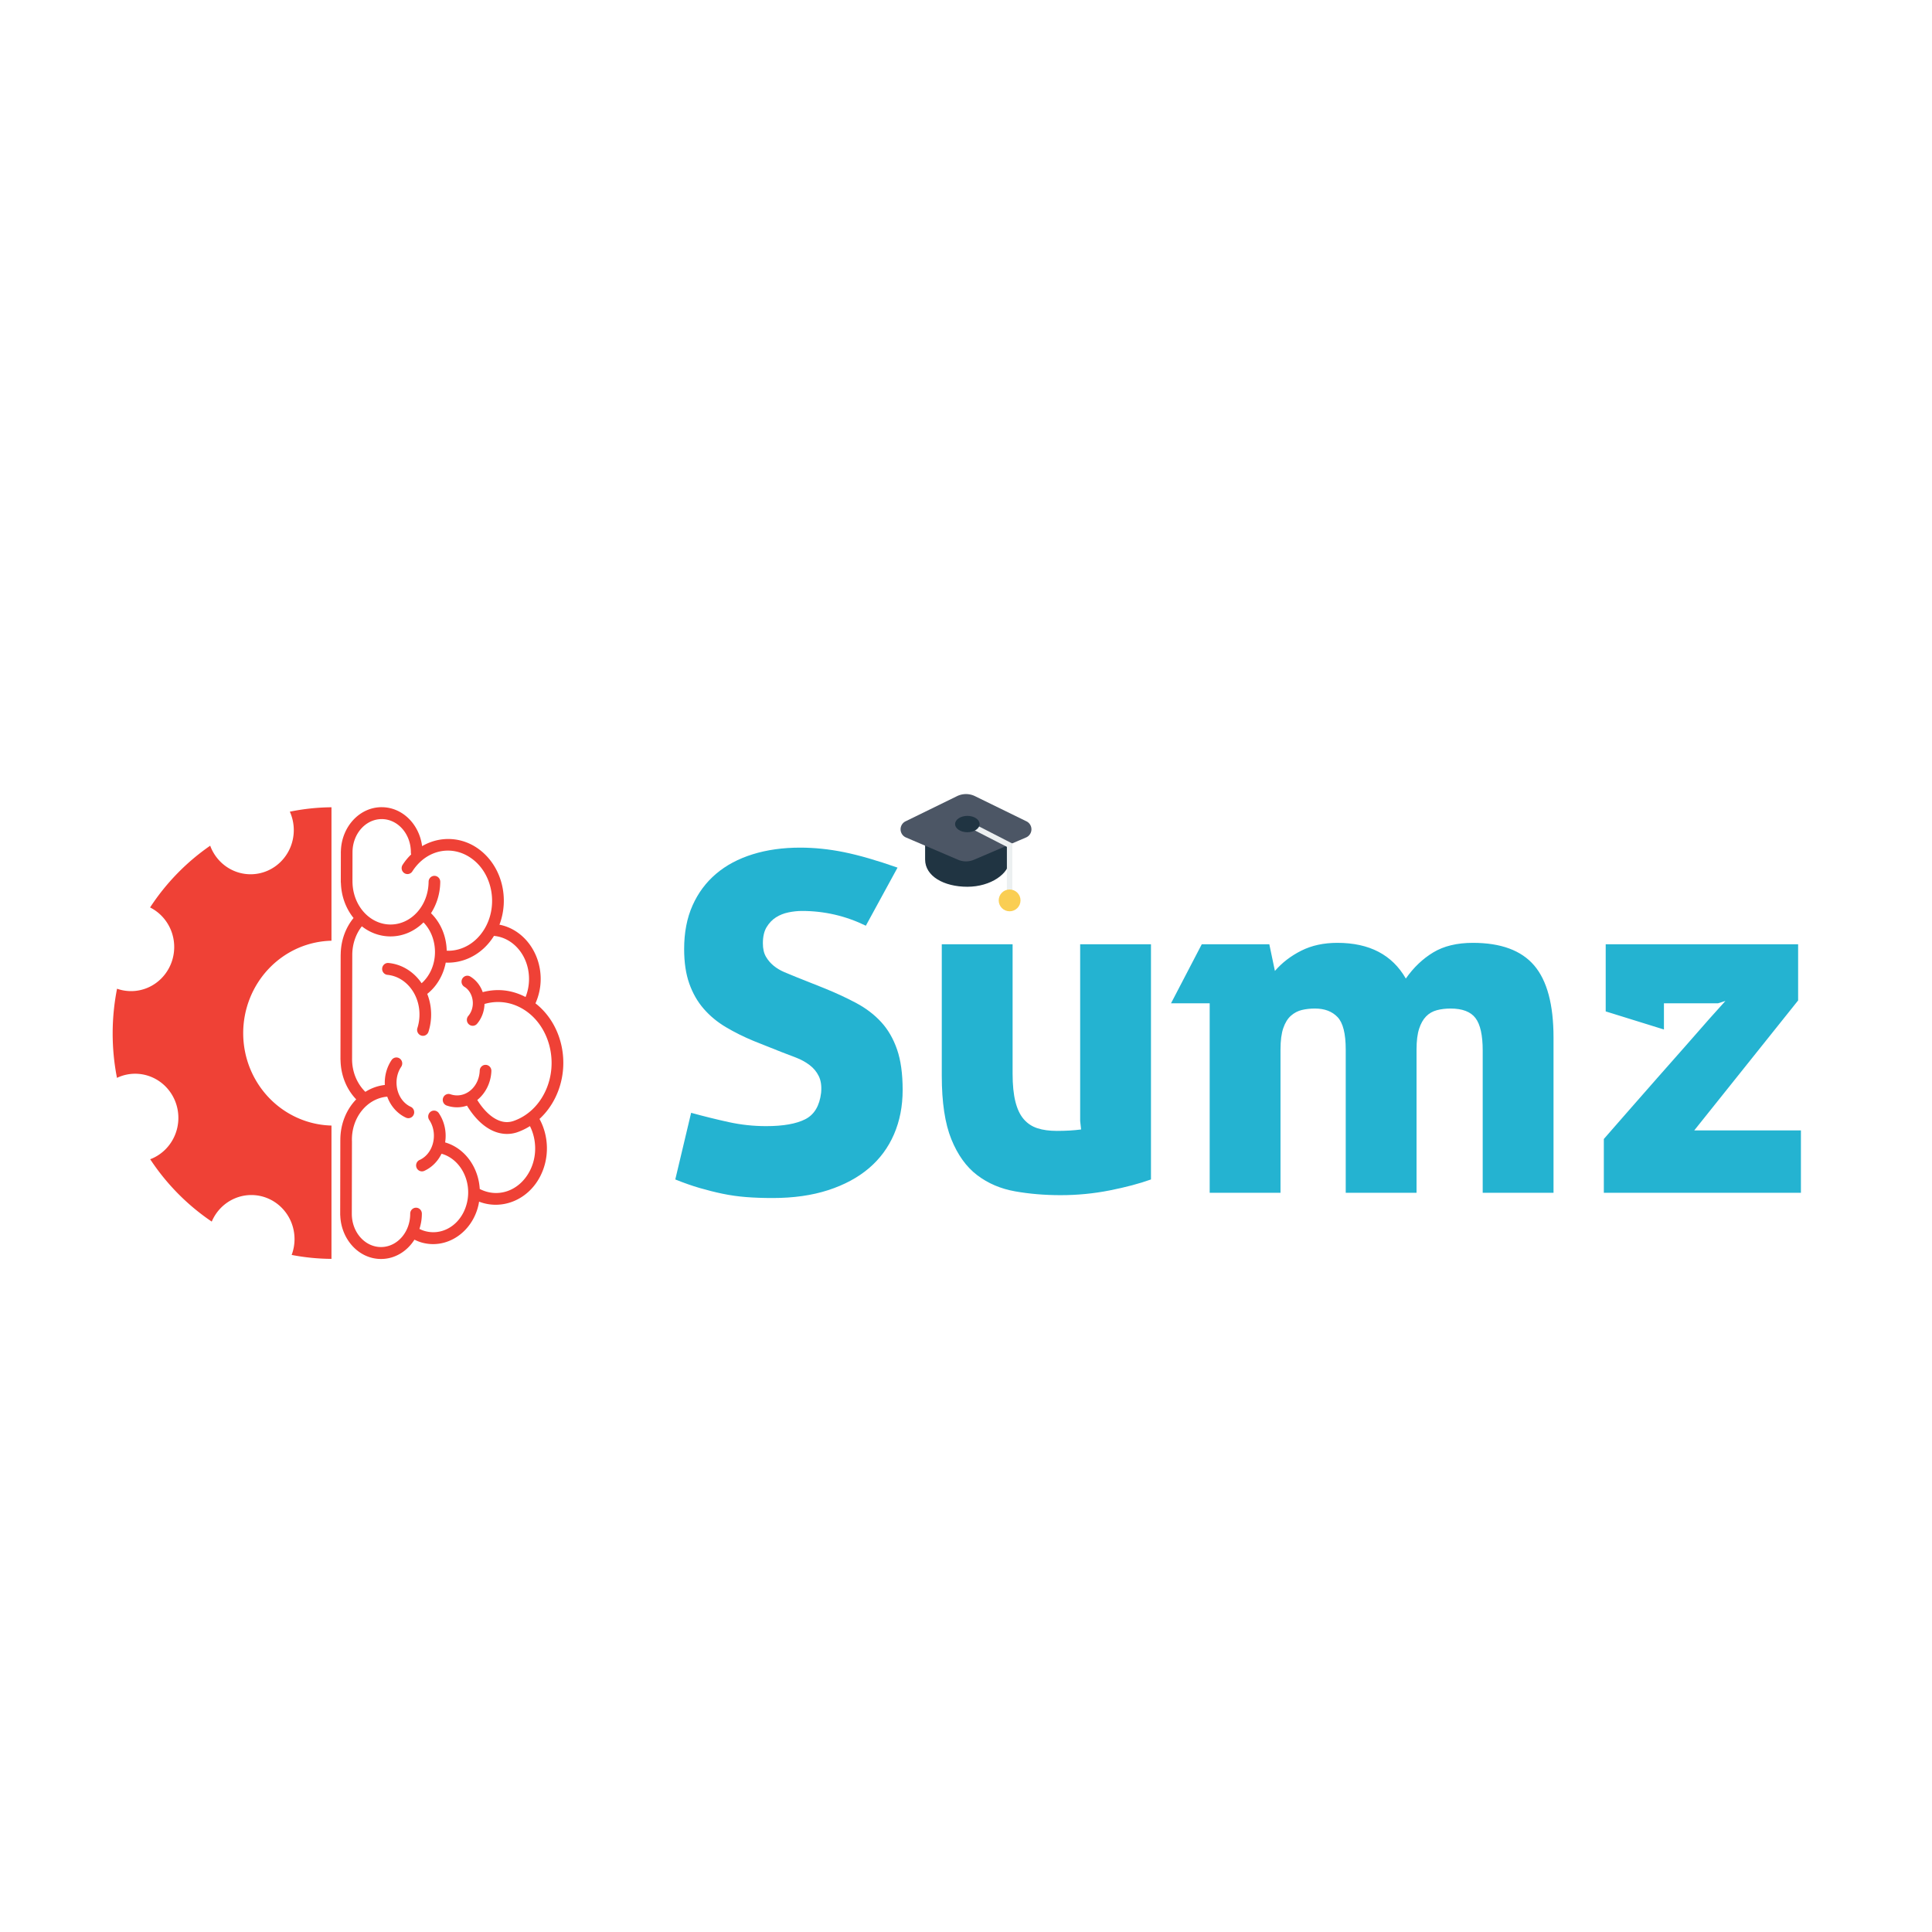 <svg xmlns="http://www.w3.org/2000/svg" xmlns:xlink="http://www.w3.org/1999/xlink" version="1.1" width="1000" height="1000" viewBox="0 0 1000 1000" xml:space="preserve">
<desc>Created with Fabric.js 3.5.0</desc>
<defs>
</defs>
<rect x="0" y="0" width="100%" height="100%" fill="#ffffff"/>
<g transform="matrix(9.851 0 0 10.066 488.731 500.495)" id="802663">
<g style="" vector-effect="non-scaling-stroke">
		<g transform="matrix(0.245 0 0 0.245 -31.853 3.4)" id="path6">
<linearGradient id="SVGID_4" gradientUnits="objectBoundingBox" gradientTransform="matrix(1 0 0 1 50.132 50.493)" x1="0" y1="0" x2="1" y2="0">
<stop offset="0%" style="stop-color:rgb(239,65,54);stop-opacity: 1"/>
<stop offset="100%" style="stop-color:rgb(251,176,64);stop-opacity: 1"/>
</linearGradient>
<path style="stroke: none; stroke-width: 1; stroke-dasharray: none; stroke-linecap: butt; stroke-dashoffset: 0; stroke-linejoin: miter; stroke-miterlimit: 4; is-custom-font: none; font-file-url: none; fill: url(#SVGID_4); fill-rule: nonzero; opacity: 1;" transform=" translate(-50.132, -50.493)" d="m 59.5 3.082 c -4.795 0 -8.602 4.16 -8.746 9.193 a 1.25 1.25 0 0 0 -0.01 0.16 v 0.051 v 0.002 c -0 0.027 -0.004 0.053 -0.004 0.08 a 1.25 1.25 0 0 0 0.004 0.125 l -0.012 6.062 a 1.25 1.25 0 0 0 0.027 0.27 a 1.25 1.25 0 0 0 0 0.006 c 0.088 2.786 1.089 5.342 2.709 7.309 c -1.697 2.033 -2.723 4.707 -2.754 7.625 a 1.25 1.25 0 0 0 -0.012 0.18 l -0.041 21.643 a 1.25 1.25 0 0 0 0 0.008 c -0 0.003 0 0.005 0 0.008 v 0.164 a 1.25 1.25 0 0 0 0.018 0.215 a 1.25 1.25 0 0 0 0 0.008 c 0.058 3.216 1.313 6.136 3.356 8.213 c -2.113 2.135 -3.4 5.177 -3.398 8.484 v 0.002 a 1.25 1.25 0 0 0 -0.006 0.121 l -0.029 15.393 a 1.25 1.25 0 0 0 0 0.014 c 0 0.002 -0 0.004 0 0.006 v 0.156 a 1.25 1.25 0 0 0 0.018 0.225 c 0.189 4.991 3.977 9.1 8.742 9.1 c 2.987 0 5.589 -1.618 7.166 -4.051 c 0.492 0.234 1 0.442 1.537 0.592 c 5.393 1.499 10.865 -2.125 12.193 -7.873 c 0.054 -0.233 0.09 -0.466 0.129 -0.699 c 4.827 1.821 10.372 -0.265 13.033 -5.17 c 2.117 -3.903 1.951 -8.559 -0.076 -12.191 c 1.391 -1.247 2.581 -2.804 3.471 -4.631 c 3.343 -6.865 1.417 -15.253 -4.334 -19.629 c 0.706 -1.55 1.119 -3.279 1.119 -5.115 c 0 -5.654 -3.788 -10.445 -8.842 -11.391 c 2.112 -5.442 0.607 -11.91 -4.006 -15.543 c -2.675 -2.106 -5.914 -2.814 -8.961 -2.268 c -1.26 0.226 -2.482 0.678 -3.623 1.322 c -0.591 -4.563 -4.201 -8.174 -8.668 -8.174 z m -10.766 0.018 a 47.453 47.453 0 0 0 -8.94 0.928 l 0.006 0.004 l 0.002 0.002 a 9.264 9.264 0 0 1 0.111 0.238 l 0.025 0.062 a 9.264 9.264 0 0 1 -4.973 12.109 a 9.264 9.264 0 0 1 -12.115 -4.951 a 9.264 9.264 0 0 1 -0.121 -0.328 a 47.453 47.453 0 0 0 -12.898 12.963 a 9.264 9.264 0 0 1 4.436 4.674 l 0.027 0.064 a 9.264 9.264 0 0 1 -4.973 12.107 a 9.264 9.264 0 0 1 -6.574 0.213 a 47.453 47.453 0 0 0 -0.014 18.713 a 9.264 9.264 0 0 1 0.295 -0.139 a 9.264 9.264 0 0 1 12.133 4.906 l 0.027 0.064 a 9.264 9.264 0 0 1 -4.973 12.105 a 9.264 9.264 0 0 1 -0.363 0.131 a 47.453 47.453 0 0 0 13.203 13.094 a 9.264 9.264 0 0 1 4.887 -4.842 a 9.264 9.264 0 0 1 12.135 4.906 l 0.027 0.064 a 9.264 9.264 0 0 1 0.09 6.869 a 47.453 47.453 0 0 0 8.539 0.826 v -27.98 a 19.424 19.424 0 0 1 -17.408 -11.857 a 19.424 19.424 0 0 1 10.332 -25.426 a 19.424 19.424 0 0 1 7.076 -1.51 v -28.012 z m 10.766 2.482 c 3.407 0 6.262 3.053 6.262 6.986 a 1.25 1.25 0 0 0 0.068 0.422 c -0.678 0.644 -1.302 1.37 -1.844 2.197 a 1.25 1.25 0 1 0 2.092 1.369 c 3.092 -4.723 8.867 -5.748 13.127 -2.393 c 4.26 3.355 5.272 10.002 2.18 14.725 c -1.758 2.685 -4.399 4.144 -7.119 4.314 c -0.273 0.017 -0.547 0.005 -0.82 -0.004 c -0.062 -2.905 -1.192 -5.772 -3.367 -7.863 c 1.227 -1.869 1.961 -4.138 1.984 -6.58 a 1.25 1.25 0 1 0 -2.5 -0.025 c -0.048 5.084 -3.788 9.027 -8.244 8.977 c -4.457 -0.051 -8.126 -4.082 -8.078 -9.166 a 1.25 1.25 0 0 0 -0.004 -0.125 a 1.25 1.25 0 0 0 -0.004 -0.025 l 0.01 -5.293 l 0.002 -0.613 c 0.041 -3.892 2.873 -6.902 6.256 -6.902 z m 8.973 21.689 c 3.012 3.038 3.31 8.29 0.594 11.713 c -0.216 0.272 -0.442 0.524 -0.68 0.756 c -0.108 0.105 -0.224 0.192 -0.336 0.289 c -0.087 -0.124 -0.166 -0.253 -0.258 -0.373 c -1.634 -2.135 -4.022 -3.601 -6.799 -3.871 a 1.25 1.25 0 0 0 -0.123 -0.008 a 1.25 1.25 0 0 0 -0.119 2.496 c 4.081 0.397 7.202 4.402 6.824 9.07 c -0.059 0.73 -0.2 1.427 -0.412 2.082 a 1.25 1.25 0 1 0 2.379 0.768 c 0.271 -0.839 0.451 -1.726 0.525 -2.648 c 0.151 -1.861 -0.146 -3.663 -0.795 -5.277 c 0.633 -0.494 1.224 -1.067 1.75 -1.73 c 1.142 -1.439 1.876 -3.106 2.215 -4.836 c 2.914 0.127 5.822 -0.905 8.111 -2.957 c 0.198 -0.177 0.39 -0.362 0.578 -0.555 c 0.565 -0.577 1.085 -1.221 1.549 -1.93 c 0.035 -0.053 0.062 -0.109 0.096 -0.162 c 4.168 0.358 7.527 4.197 7.527 9.037 c 0 1.307 -0.248 2.544 -0.691 3.66 c -0.017 0.043 -0.041 0.082 -0.059 0.125 c -1.5 -0.762 -3.071 -1.23 -4.65 -1.387 c -1.53 -0.151 -3.059 -0.014 -4.529 0.367 c -0.476 -1.33 -1.372 -2.499 -2.639 -3.26 a 1.25 1.25 0 0 0 -0.715 -0.186 a 1.25 1.25 0 0 0 -0.572 2.328 c 1.649 0.99 2.32 3.403 1.371 5.303 c -0.148 0.297 -0.324 0.56 -0.52 0.789 a 1.25 1.25 0 1 0 1.9 1.623 c 0.33 -0.386 0.618 -0.819 0.855 -1.295 c 0.449 -0.898 0.674 -1.862 0.703 -2.818 c 2.682 -0.766 5.597 -0.49 8.254 1.066 c 5.612 3.287 7.801 11.083 4.758 17.334 c -1.509 3.098 -3.98 5.197 -6.754 6.143 c -1.248 0.426 -2.485 0.312 -3.814 -0.383 s -2.721 -2.014 -3.977 -3.977 a 1.25 1.25 0 0 0 -0.02 -0.029 c 1.752 -1.386 2.922 -3.583 3.025 -6.059 a 1.25 1.25 0 0 0 -1.215 -1.318 a 1.25 1.25 0 0 0 -1.283 1.215 c -0.128 3.081 -2.439 5.323 -5.07 5.191 c -0.411 -0.021 -0.805 -0.098 -1.182 -0.225 a 1.251 1.251 0 1 0 -0.797 2.371 c 0.588 0.198 1.211 0.317 1.853 0.35 c 0.866 0.043 1.697 -0.085 2.477 -0.342 a 1.25 1.25 0 0 0 0.105 0.193 c 1.43 2.235 3.089 3.887 4.924 4.846 c 1.835 0.959 3.878 1.182 5.779 0.533 c 0.932 -0.318 1.828 -0.751 2.682 -1.273 c 1.459 2.842 1.556 6.473 -0.078 9.486 c -2.268 4.181 -6.834 5.646 -10.688 3.707 c -0.271 -4.508 -3.128 -8.544 -7.426 -9.775 c 0.339 -2.074 -0.082 -4.286 -1.336 -6.117 a 1.25 1.25 0 0 0 -1.062 -0.559 a 1.25 1.25 0 0 0 -1.217 1.43 a 1.25 1.25 0 0 0 0.023 0.123 a 1.25 1.25 0 0 0 0.191 0.418 c 1.656 2.418 1.187 5.928 -0.979 7.711 c -0.339 0.279 -0.694 0.499 -1.059 0.664 a 1.25 1.25 0 1 0 1.031 2.275 c 0.567 -0.257 1.112 -0.594 1.617 -1.01 c 0.868 -0.715 1.54 -1.593 2.023 -2.559 a 1.25 1.25 0 0 0 0.023 0.008 c 3.983 1.107 6.501 5.648 5.453 10.184 c -0.786 3.401 -3.263 5.713 -6.133 6.189 c -0.239 0.04 -0.481 0.068 -0.725 0.082 c -0.488 0.028 -0.985 0.001 -1.482 -0.08 c -0.249 -0.041 -0.497 -0.095 -0.746 -0.164 c -0.395 -0.11 -0.768 -0.263 -1.131 -0.436 c 0.331 -1 0.52 -2.07 0.52 -3.184 a 1.25 1.25 0 0 0 -2.498 -0.088 a 1.25 1.25 0 0 0 -0.002 0.088 c 0 3.688 -2.51 6.601 -5.631 6.951 c -0.208 0.023 -0.418 0.035 -0.631 0.035 c -3.405 0 -6.257 -3.05 -6.26 -6.981 c -0 -0.002 0 -0.004 0 -0.006 l 0.029 -14.947 a 1.25 1.25 0 0 0 0.002 -0.154 c -0.216 -5 3.212 -9.125 7.566 -9.473 c 0.477 1.292 1.27 2.471 2.379 3.385 c 0.505 0.416 1.048 0.755 1.615 1.012 a 1.25 1.25 0 1 0 1.031 -2.277 c -0.365 -0.165 -0.72 -0.385 -1.059 -0.664 c -2.165 -1.783 -2.634 -5.293 -0.979 -7.711 a 1.25 1.25 0 0 0 -1.041 -1.971 a 1.25 1.25 0 0 0 -1.022 0.559 c -1.073 1.567 -1.537 3.412 -1.438 5.211 c -1.517 0.169 -2.928 0.674 -4.176 1.447 c -1.756 -1.68 -2.887 -4.186 -2.85 -7.004 l 0.02 -10.695 l 0.021 -10.838 a 1.25 1.25 0 0 0 0.002 -0.1 c -0.022 -2.354 0.765 -4.493 2.053 -6.107 c 1.701 1.308 3.773 2.093 6.031 2.119 c 2.771 0.032 5.28 -1.095 7.184 -2.936 z" stroke-linecap="round"/>
</g>
		<g transform="matrix(1.224 0 0 1.224 15.441 2.873)" id="path9">
<path style="stroke: none; stroke-width: 1; stroke-dasharray: none; stroke-linecap: butt; stroke-dashoffset: 0; stroke-linejoin: miter; stroke-miterlimit: 4; is-custom-font: none; font-file-url: none; fill: rgb(36,179,209); fill-rule: nonzero; opacity: 1;" transform=" translate(-24.74, -12.86)" d="M 3.94 13.62 c -0.427 -0.173 -0.823 -0.367 -1.19 -0.58 s -0.683 -0.47 -0.95 -0.77 s -0.473 -0.653 -0.62 -1.06 s -0.22 -0.89 -0.22 -1.45 c 0 -0.693 0.12 -1.303 0.36 -1.83 s 0.577 -0.97 1.01 -1.33 s 0.957 -0.633 1.57 -0.82 s 1.293 -0.28 2.04 -0.28 c 0.613 0 1.24 0.063 1.88 0.19 s 1.407 0.343 2.3 0.65 l -1.36 2.44 c -0.867 -0.413 -1.78 -0.62 -2.74 -0.62 c -0.187 0 -0.38 0.02 -0.58 0.06 s -0.38 0.11 -0.54 0.21 s -0.293 0.237 -0.4 0.41 s -0.16 0.4 -0.16 0.68 c 0 0.227 0.043 0.413 0.13 0.56 s 0.197 0.273 0.33 0.38 s 0.287 0.197 0.46 0.27 s 0.347 0.143 0.52 0.21 l 1.18 0.46 c 0.507 0.2 0.97 0.41 1.39 0.63 s 0.777 0.487 1.07 0.8 s 0.52 0.697 0.68 1.15 s 0.24 1.02 0.24 1.7 s -0.123 1.3 -0.37 1.86 s -0.607 1.037 -1.08 1.43 s -1.057 0.7 -1.75 0.92 s -1.487 0.33 -2.38 0.33 c -0.413 0 -0.793 -0.013 -1.14 -0.04 s -0.683 -0.073 -1.01 -0.14 s -0.653 -0.147 -0.98 -0.24 s -0.677 -0.213 -1.05 -0.36 l 0.68 -2.8 c 0.547 0.147 1.083 0.277 1.61 0.39 s 1.063 0.17 1.61 0.17 c 0.733 0 1.293 -0.097 1.68 -0.29 s 0.613 -0.563 0.68 -1.11 c 0.027 -0.28 -0.007 -0.513 -0.1 -0.7 s -0.227 -0.343 -0.4 -0.47 s -0.367 -0.23 -0.58 -0.31 l -0.64 -0.24 z M 12.02 9.56 l 3.04 -0 l 0 5.44 c 0 0.467 0.04 0.857 0.12 1.17 s 0.2 0.56 0.36 0.74 s 0.357 0.307 0.59 0.38 s 0.51 0.11 0.83 0.11 c 0.387 0 0.733 -0.02 1.04 -0.06 l -0.04 -0.36 l 0 -7.42 l 3.04 0 l 0 9.88 c -0.493 0.173 -1.083 0.327 -1.77 0.46 s -1.39 0.2 -2.11 0.2 c -0.68 0 -1.33 -0.053 -1.95 -0.16 s -1.163 -0.333 -1.63 -0.68 s -0.837 -0.85 -1.11 -1.51 s -0.41 -1.55 -0.41 -2.67 l 0 -5.52 z M 23.52 12.04 l -1.66 0 l 1.32 -2.48 l 2.9 0 l 0.24 1.12 c 0.307 -0.347 0.683 -0.63 1.13 -0.85 s 0.963 -0.33 1.55 -0.33 c 1.373 0 2.353 0.5 2.94 1.5 c 0.333 -0.467 0.727 -0.833 1.18 -1.1 s 1.02 -0.4 1.7 -0.4 c 1.2 0 2.077 0.317 2.63 0.95 s 0.83 1.643 0.83 3.03 l 0 6.52 l -3.04 0 l 0 -5.98 c 0 -0.64 -0.103 -1.093 -0.31 -1.36 s -0.563 -0.4 -1.07 -0.4 c -0.213 0 -0.41 0.023 -0.59 0.07 s -0.333 0.133 -0.46 0.26 s -0.227 0.3 -0.3 0.52 s -0.11 0.51 -0.11 0.87 l 0 6.02 l -3.04 0 l 0 -6.02 c 0 -0.667 -0.117 -1.12 -0.35 -1.36 s -0.557 -0.36 -0.97 -0.36 c -0.2 0 -0.387 0.02 -0.56 0.06 s -0.33 0.12 -0.47 0.24 s -0.25 0.293 -0.33 0.52 s -0.12 0.527 -0.12 0.9 l 0 6.02 l -3.04 0 l 0 -7.96 z M 44.32 17.38 l 4.58 0 l 0 2.62 l -8.46 0 l 0 -2.26 l 0.33 -0.37 l 0.84 -0.94 l 1.13 -1.26 l 1.2 -1.33 l 1.04 -1.16 l 0.68 -0.74 l -0.32 0.1 l -2.32 0 l 0 1.1 l -2.5 -0.76 l 0 -2.82 l 8.26 0 l 0 2.36 z" stroke-linecap="round"/>
</g>
</g>
</g>
<g transform="matrix(1.411 0 0 1.411 500.001 444.876)" id="518447">
<g style="" vector-effect="non-scaling-stroke">
		<g transform="matrix(1 0 0 1 0.5 0)" id="Education">
<path style="stroke: none; stroke-width: 1; stroke-dasharray: none; stroke-linecap: butt; stroke-dashoffset: 0; stroke-linejoin: miter; stroke-miterlimit: 4; is-custom-font: none; font-file-url: none; fill: rgb(32,52,66); fill-rule: nonzero; opacity: 1;" transform=" translate(-24.5, -24)" d="M 24.5 34 h 0 C 15.94 34 9 30.154 9 24 V 14 H 40 V 24 C 40 29.171 33.06 34 24.5 34 Z" stroke-linecap="round"/>
</g>
		<g transform="matrix(1 0 0 1 0.002 -11.657)" id="Education">
<path style="stroke: none; stroke-width: 1; stroke-dasharray: none; stroke-linecap: butt; stroke-dashoffset: 0; stroke-linejoin: miter; stroke-miterlimit: 4; is-custom-font: none; font-file-url: none; fill: rgb(76,86,101); fill-rule: nonzero; opacity: 1;" transform=" translate(-24.002, -12.343)" d="M 46.171 9.991 L 27.3 0.764 a 7.518 7.518 0 0 0 -6.6 0 L 1.829 9.991 a 3.26 3.26 0 0 0 0.15 5.927 L 4.5 17 l 16.543 7.079 a 7.517 7.517 0 0 0 5.914 0 L 43.5 17 l 2.521 -1.078 A 3.26 3.26 0 0 0 46.171 9.991 Z" stroke-linecap="round"/>
</g>
		<g transform="matrix(1 0 0 1 8.687 0.125)" id="Education">
<path style="stroke: none; stroke-width: 1; stroke-dasharray: none; stroke-linecap: butt; stroke-dashoffset: 0; stroke-linejoin: miter; stroke-miterlimit: 4; is-custom-font: none; font-file-url: none; fill: rgb(236,240,241); fill-rule: nonzero; opacity: 1;" transform=" translate(-32.687, -24.125)" d="M 40 38 a 1 1 0 0 1 -1 -1 V 19.361 L 24.918 12.14 a 1 1 0 1 1 0.914 -1.78 L 41 18.139 V 37 A 1 1 0 0 1 40 38 Z" stroke-linecap="round"/>
</g>
		<g transform="matrix(1 0 0 1 0.5 -13)" id="Education">
<ellipse style="stroke: none; stroke-width: 1; stroke-dasharray: none; stroke-linecap: butt; stroke-dashoffset: 0; stroke-linejoin: miter; stroke-miterlimit: 4; is-custom-font: none; font-file-url: none; fill: rgb(32,52,66); fill-rule: nonzero; opacity: 1;" cx="0" cy="0" rx="4.5" ry="3"/>
</g>
		<g transform="matrix(1 0 0 1 16 15)" id="Education">
<circle style="stroke: none; stroke-width: 1; stroke-dasharray: none; stroke-linecap: butt; stroke-dashoffset: 0; stroke-linejoin: miter; stroke-miterlimit: 4; is-custom-font: none; font-file-url: none; fill: rgb(250,206,83); fill-rule: nonzero; opacity: 1;" cx="0" cy="0" r="4"/>
</g>
</g>
</g>
</svg>